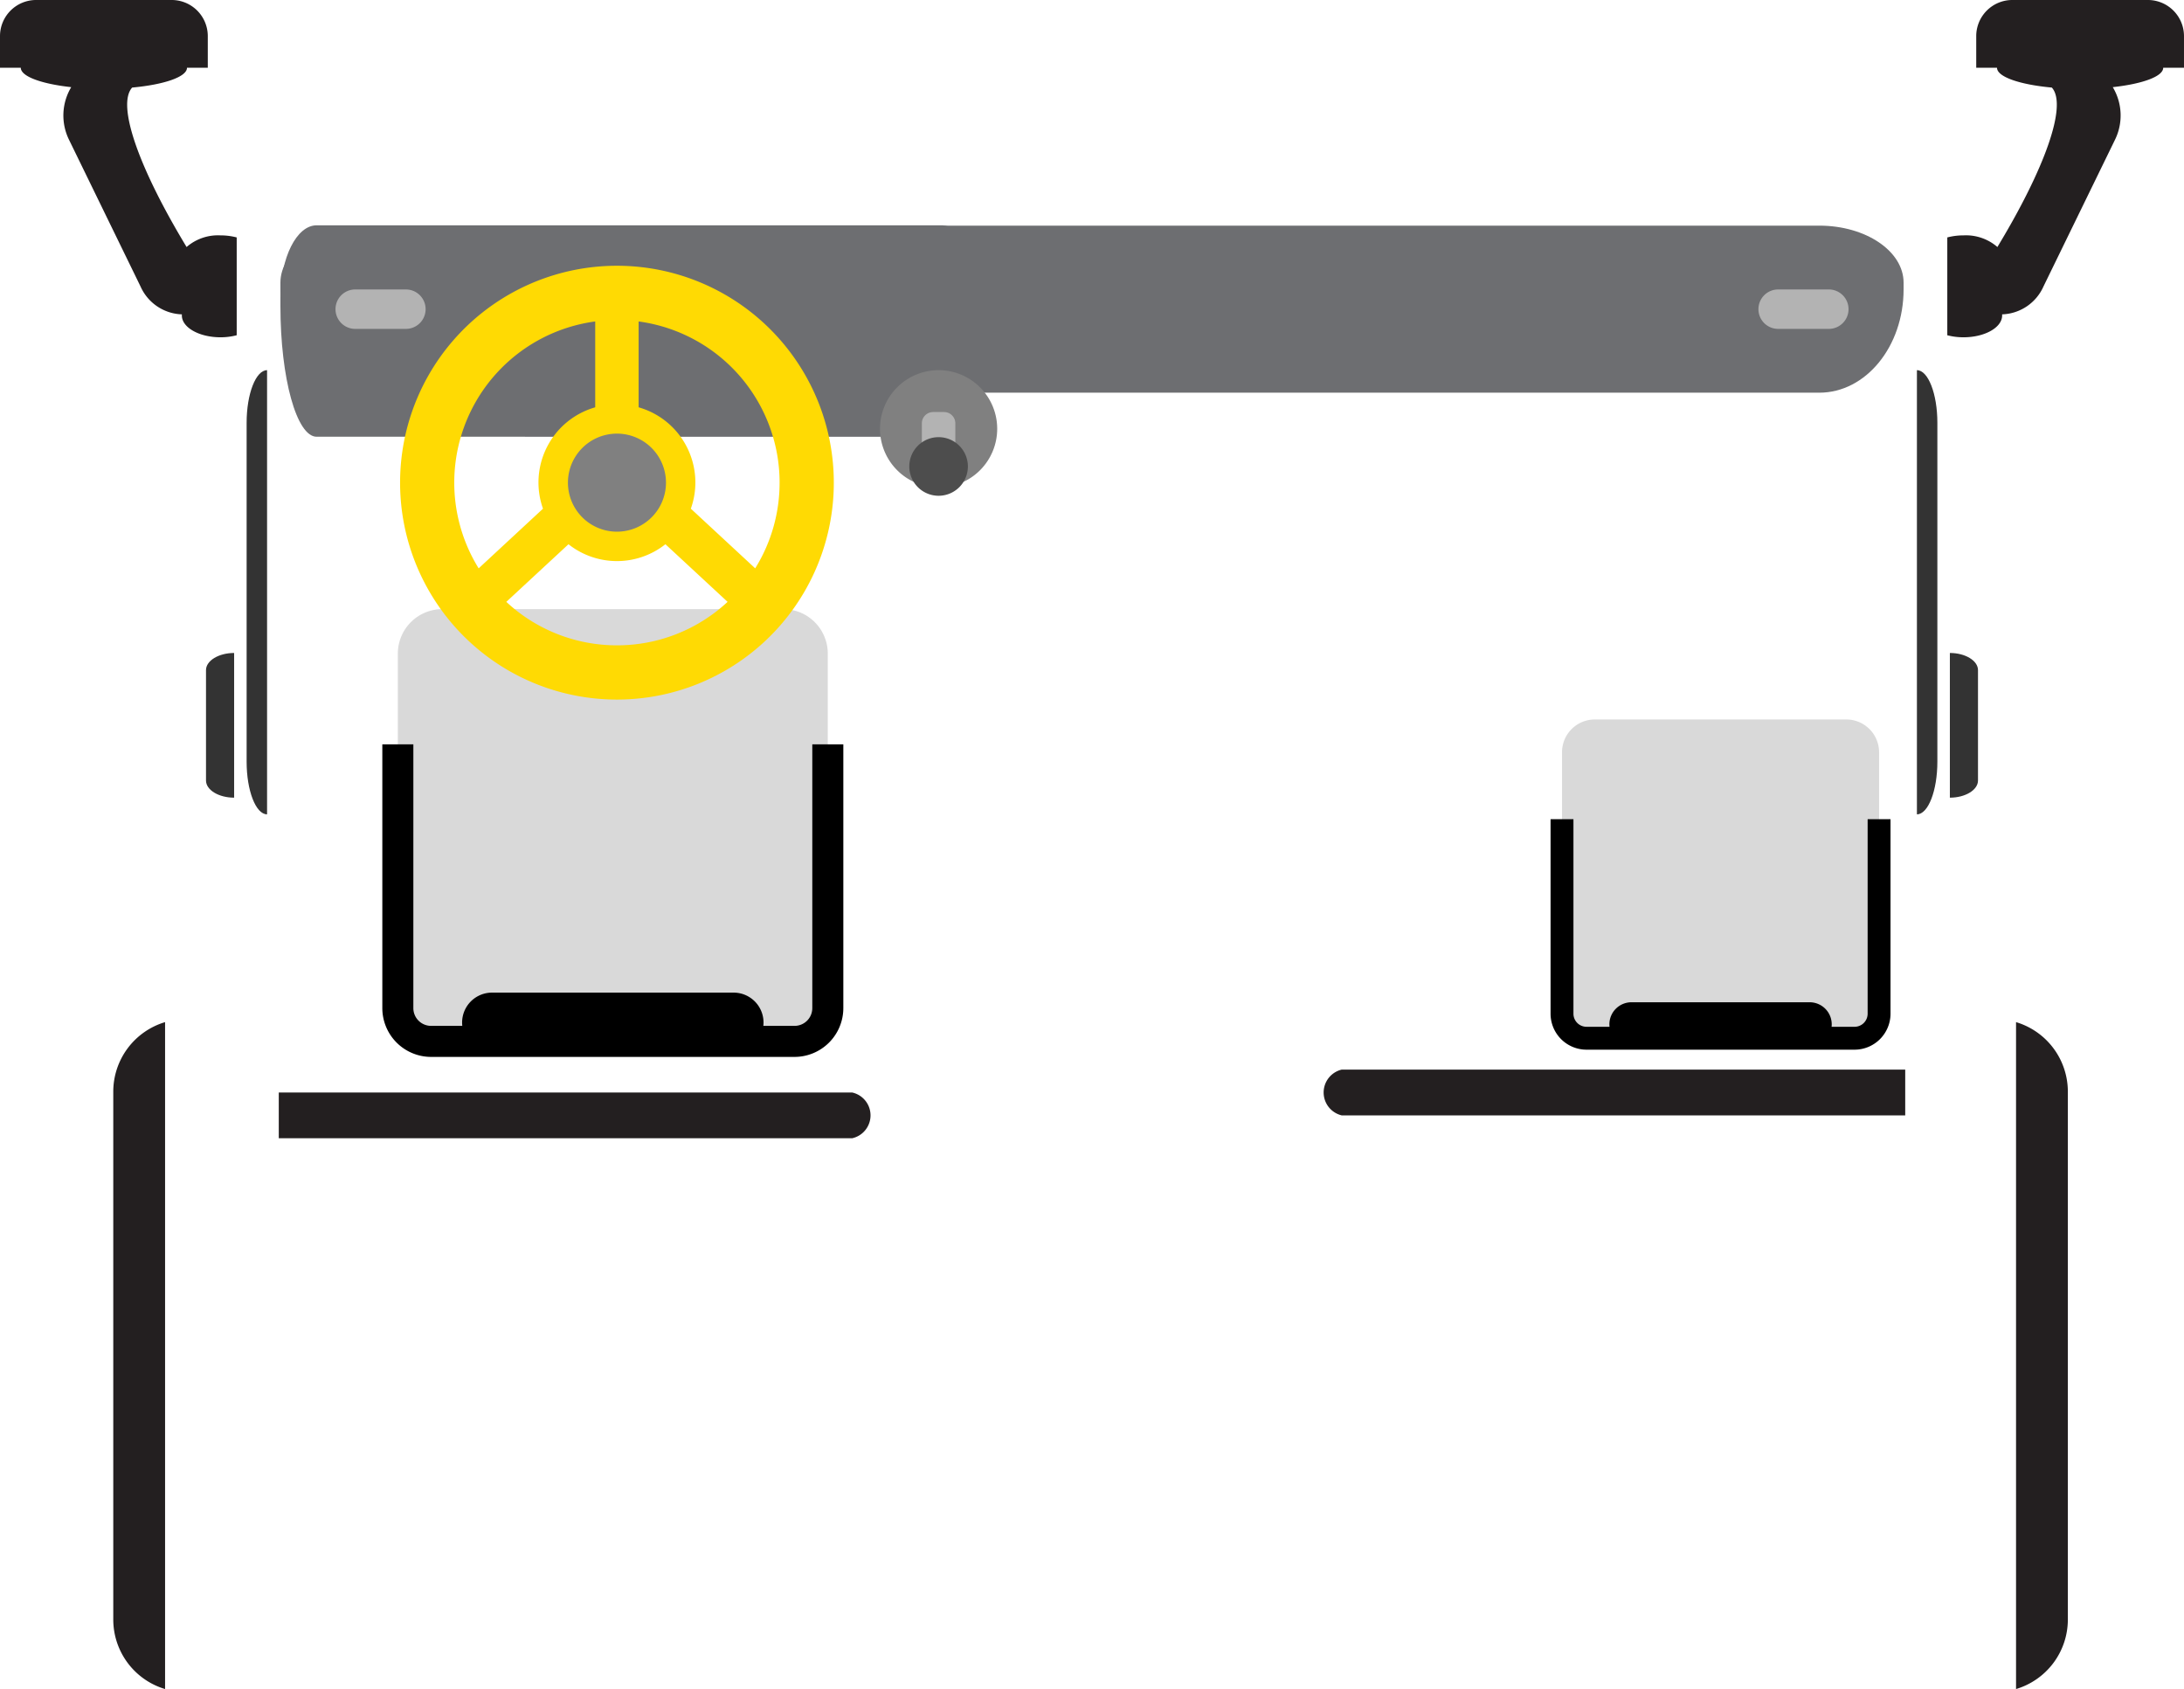 <svg xmlns="http://www.w3.org/2000/svg" width="257.166" height="198.844" viewBox="0 0 257.166 198.844">
  <g id="Group_36" data-name="Group 36" transform="translate(-146 -302.642)">
    <path id="Path_35" data-name="Path 35" d="M1.9,27.712a5.644,5.644,0,0,1,4,1.369c5.563-9.188,8.278-16.7,6.409-18.771C8.549,9.964,5.855,9.053,5.855,7.979H3.407V4.255A4.254,4.254,0,0,1,7.661,0H23.616a4.255,4.255,0,0,1,4.255,4.254V7.979H25.423c0,1.024-2.446,1.9-5.938,2.282a6.483,6.483,0,0,1,.249,6.218l-8.416,17.26a5.522,5.522,0,0,1-4.86,3.27v.129c0,1.42-2.042,2.571-4.559,2.571A7.519,7.519,0,0,1,0,39.469V27.952a7.553,7.553,0,0,1,1.9-.241" transform="translate(375.294 302.641)" fill="#231f20"/>
    <path id="Path_36" data-name="Path 36" d="M332.842,27.712a5.64,5.64,0,0,0-4,1.369c-5.563-9.188-8.28-16.7-6.409-18.771,3.763-.345,6.456-1.257,6.456-2.331h2.449V4.255A4.253,4.253,0,0,0,327.081,0H311.126a4.255,4.255,0,0,0-4.255,4.254V7.979h2.449c0,1.024,2.446,1.9,5.938,2.282a6.481,6.481,0,0,0-.248,6.218l8.415,17.26a5.523,5.523,0,0,0,4.86,3.27v.129c0,1.42,2.042,2.571,4.558,2.571a7.527,7.527,0,0,0,1.9-.241V27.952a7.561,7.561,0,0,0-1.9-.241" transform="translate(-160.871 302.641)" fill="#231f20"/>
    <path id="Path_37" data-name="Path 37" d="M36,169.212v62.178a8.543,8.543,0,0,1-6.1,8.168V161.044a8.544,8.544,0,0,1,6.1,8.168" transform="translate(353.489 261.93)" fill="#231f20"/>
    <path id="Path_39" data-name="Path 39" d="M306.109,169.212v62.178a8.542,8.542,0,0,0,6.1,8.168V161.044a8.543,8.543,0,0,0-6.1,8.168" transform="translate(-146.771 261.93)" fill="#231f20"/>
    <path id="Path_41" data-name="Path 41" d="M32.464,102.883v17.033c1.822,0,3.312-.908,3.312-2.017v-13c0-1.11-1.49-2.017-3.312-2.017" transform="translate(343.133 276.633)" fill="#333"/>
    <path id="Path_42" data-name="Path 42" d="M310.588,102.883v17.033c-1.822,0-3.312-.908-3.312-2.017v-13c0-1.11,1.49-2.017,3.312-2.017" transform="translate(-137.019 276.633)" fill="#333"/>
    <path id="Path_43" data-name="Path 43" d="M38.865,58.324v52.291c1.325,0,2.408-2.787,2.408-6.193V64.516c0-3.406-1.083-6.192-2.408-6.192" transform="translate(332.852 287.897)" fill="#333"/>
    <path id="Path_44" data-name="Path 44" d="M304.492,58.324v52.291c-1.324,0-2.408-2.787-2.408-6.193V64.516c0-3.406,1.084-6.192,2.408-6.192" transform="translate(-127.044 287.897)" fill="#333"/>
    <path id="Path_46" data-name="Path 46" d="M46.061,168.524h66.354v5.389H46.061a2.77,2.77,0,0,1,0-5.389" transform="translate(257.925 260.039)" fill="#231f20"/>
    <path id="Path_47" data-name="Path 47" d="M276.1,168.524H208.587v5.389H276.1a2.759,2.759,0,0,0,0-5.389" transform="translate(-29.761 262.733)" fill="#231f20"/>
    <path id="Path_62" data-name="Path 62" d="M33.471,0H3.864A3.864,3.864,0,0,0,0,3.864V33.471a3.864,3.864,0,0,0,3.864,3.864H33.472a3.863,3.863,0,0,0,3.863-3.863V3.864A3.864,3.864,0,0,0,33.471,0Z" transform="translate(329.927 387.343)" fill="#d9d9d9"/>
    <path id="Path_48" data-name="Path 48" d="M48.943,151.971a1.542,1.542,0,0,0,1.54,1.539H82.044a1.541,1.541,0,0,0,1.54-1.539v-22.9h2.694v22.9a4.239,4.239,0,0,1-4.234,4.234H50.483a4.239,4.239,0,0,1-4.234-4.234v-22.9h2.694Z" transform="translate(282.33 270.013)"/>
    <path id="Path_49" data-name="Path 49" d="M55.521,160.514a2.6,2.6,0,0,0,2.6,2.6H79.1a2.6,2.6,0,1,0,0-5.2H58.119a2.6,2.6,0,0,0-2.6,2.6" transform="translate(279.986 262.721)"/>
    <path id="Path_61" data-name="Path 61" d="M45.387,0H5.239A5.239,5.239,0,0,0,0,5.239v40.15a5.239,5.239,0,0,0,5.239,5.239H45.388a5.239,5.239,0,0,0,5.239-5.239V5.24A5.24,5.24,0,0,0,45.387,0Z" transform="translate(192.845 374.353)" fill="#d9d9d9"/>
    <path id="Path_50" data-name="Path 50" d="M214.93,148.333a2.09,2.09,0,0,0,2.088,2.088h42.8a2.09,2.09,0,0,0,2.088-2.088V117.278h3.654v31.055a5.749,5.749,0,0,1-5.742,5.741h-42.8a5.748,5.748,0,0,1-5.741-5.741V117.278h3.654Z" transform="translate(-20.258 272.994)"/>
    <path id="Path_51" data-name="Path 51" d="M223.85,159.918a3.523,3.523,0,0,0,3.523,3.523h28.446a3.523,3.523,0,0,0,0-7.046H227.373a3.523,3.523,0,0,0-3.523,3.523" transform="translate(-23.437 263.105)"/>
    <path id="Path_52" data-name="Path 52" d="M54.114,35.552H225.393c5.482,0,9.925,3.007,9.925,6.715v.794c0,6.713-4.443,12.157-9.925,12.157H54.114c-5.481,0-9.925-5.444-9.925-12.157v-.794c0-3.708,4.444-6.715,9.925-6.715" transform="translate(134.83 293.654)" fill="#6d6e71"/>
    <path id="Path_53" data-name="Path 53" d="M194.314,35.5h73.611c2.356,0,4.266,3.806,4.266,8.5v1c0,8.5-1.91,15.391-4.266,15.391H194.314c-2.356,0-4.266-6.892-4.266-15.391V44c0-4.695,1.91-8.5,4.266-8.5" transform="translate(-11.029 293.667)" fill="#6d6e71"/>
    <path id="Path_54" data-name="Path 54" d="M187.026,65.224a6.9,6.9,0,1,0,6.9-6.9,6.9,6.9,0,0,0-6.9,6.9" transform="translate(62.594 287.897)" fill="gray"/>
    <path id="Path_55" data-name="Path 55" d="M194.948,71.82h1.29a1.33,1.33,0,0,0,1.326-1.326V66.246a1.33,1.33,0,0,0-1.326-1.326h-1.29a1.33,1.33,0,0,0-1.326,1.326v4.248a1.33,1.33,0,0,0,1.326,1.326" transform="translate(60.926 286.23)" fill="#b3b3b3"/>
    <path id="Path_56" data-name="Path 56" d="M191.643,72.328a3.45,3.45,0,1,0,3.451-3.45,3.45,3.45,0,0,0-3.451,3.45" transform="translate(61.426 285.229)" fill="#4d4d4d"/>
    <path id="Path_57" data-name="Path 57" d="M235.754,42c.84-.084,1.692-.128,2.554-.128s1.713.044,2.553.128a25.536,25.536,0,1,1-5.107,0M257.46,67.406a19.152,19.152,0,0,0-16.6-18.977V58.537a9.2,9.2,0,0,1,6.149,11.933l7.577,7.022a19.053,19.053,0,0,0,2.872-10.086M238.308,86.558a19.08,19.08,0,0,0,13.027-5.118l-7.32-6.784a9.2,9.2,0,0,1-11.414,0l-7.32,6.784a19.079,19.079,0,0,0,13.027,5.118m-16.28-9.066L229.6,70.47a9.2,9.2,0,0,1,6.149-11.933V48.428a19.148,19.148,0,0,0-13.726,29.064" transform="translate(-19.662 292.057)" fill="#ffda03"/>
    <path id="Path_58" data-name="Path 58" d="M239.222,74.092a5.772,5.772,0,1,0,5.771-5.771,5.771,5.771,0,0,0-5.771,5.771" transform="translate(-26.347 285.37)" fill="gray"/>
    <path id="Path_59" data-name="Path 59" d="M55.187,50.248h5.968a2.321,2.321,0,1,0,0-4.642H55.187a2.321,2.321,0,1,0,0,4.642" transform="translate(300.189 291.113)" fill="#b3b3b3"/>
    <path id="Path_60" data-name="Path 60" d="M279.428,50.248H285.4a2.321,2.321,0,0,0,0-4.642h-5.968a2.321,2.321,0,0,0,0,4.642" transform="translate(-91.605 291.113)" fill="#b3b3b3"/>
  </g>
</svg>
